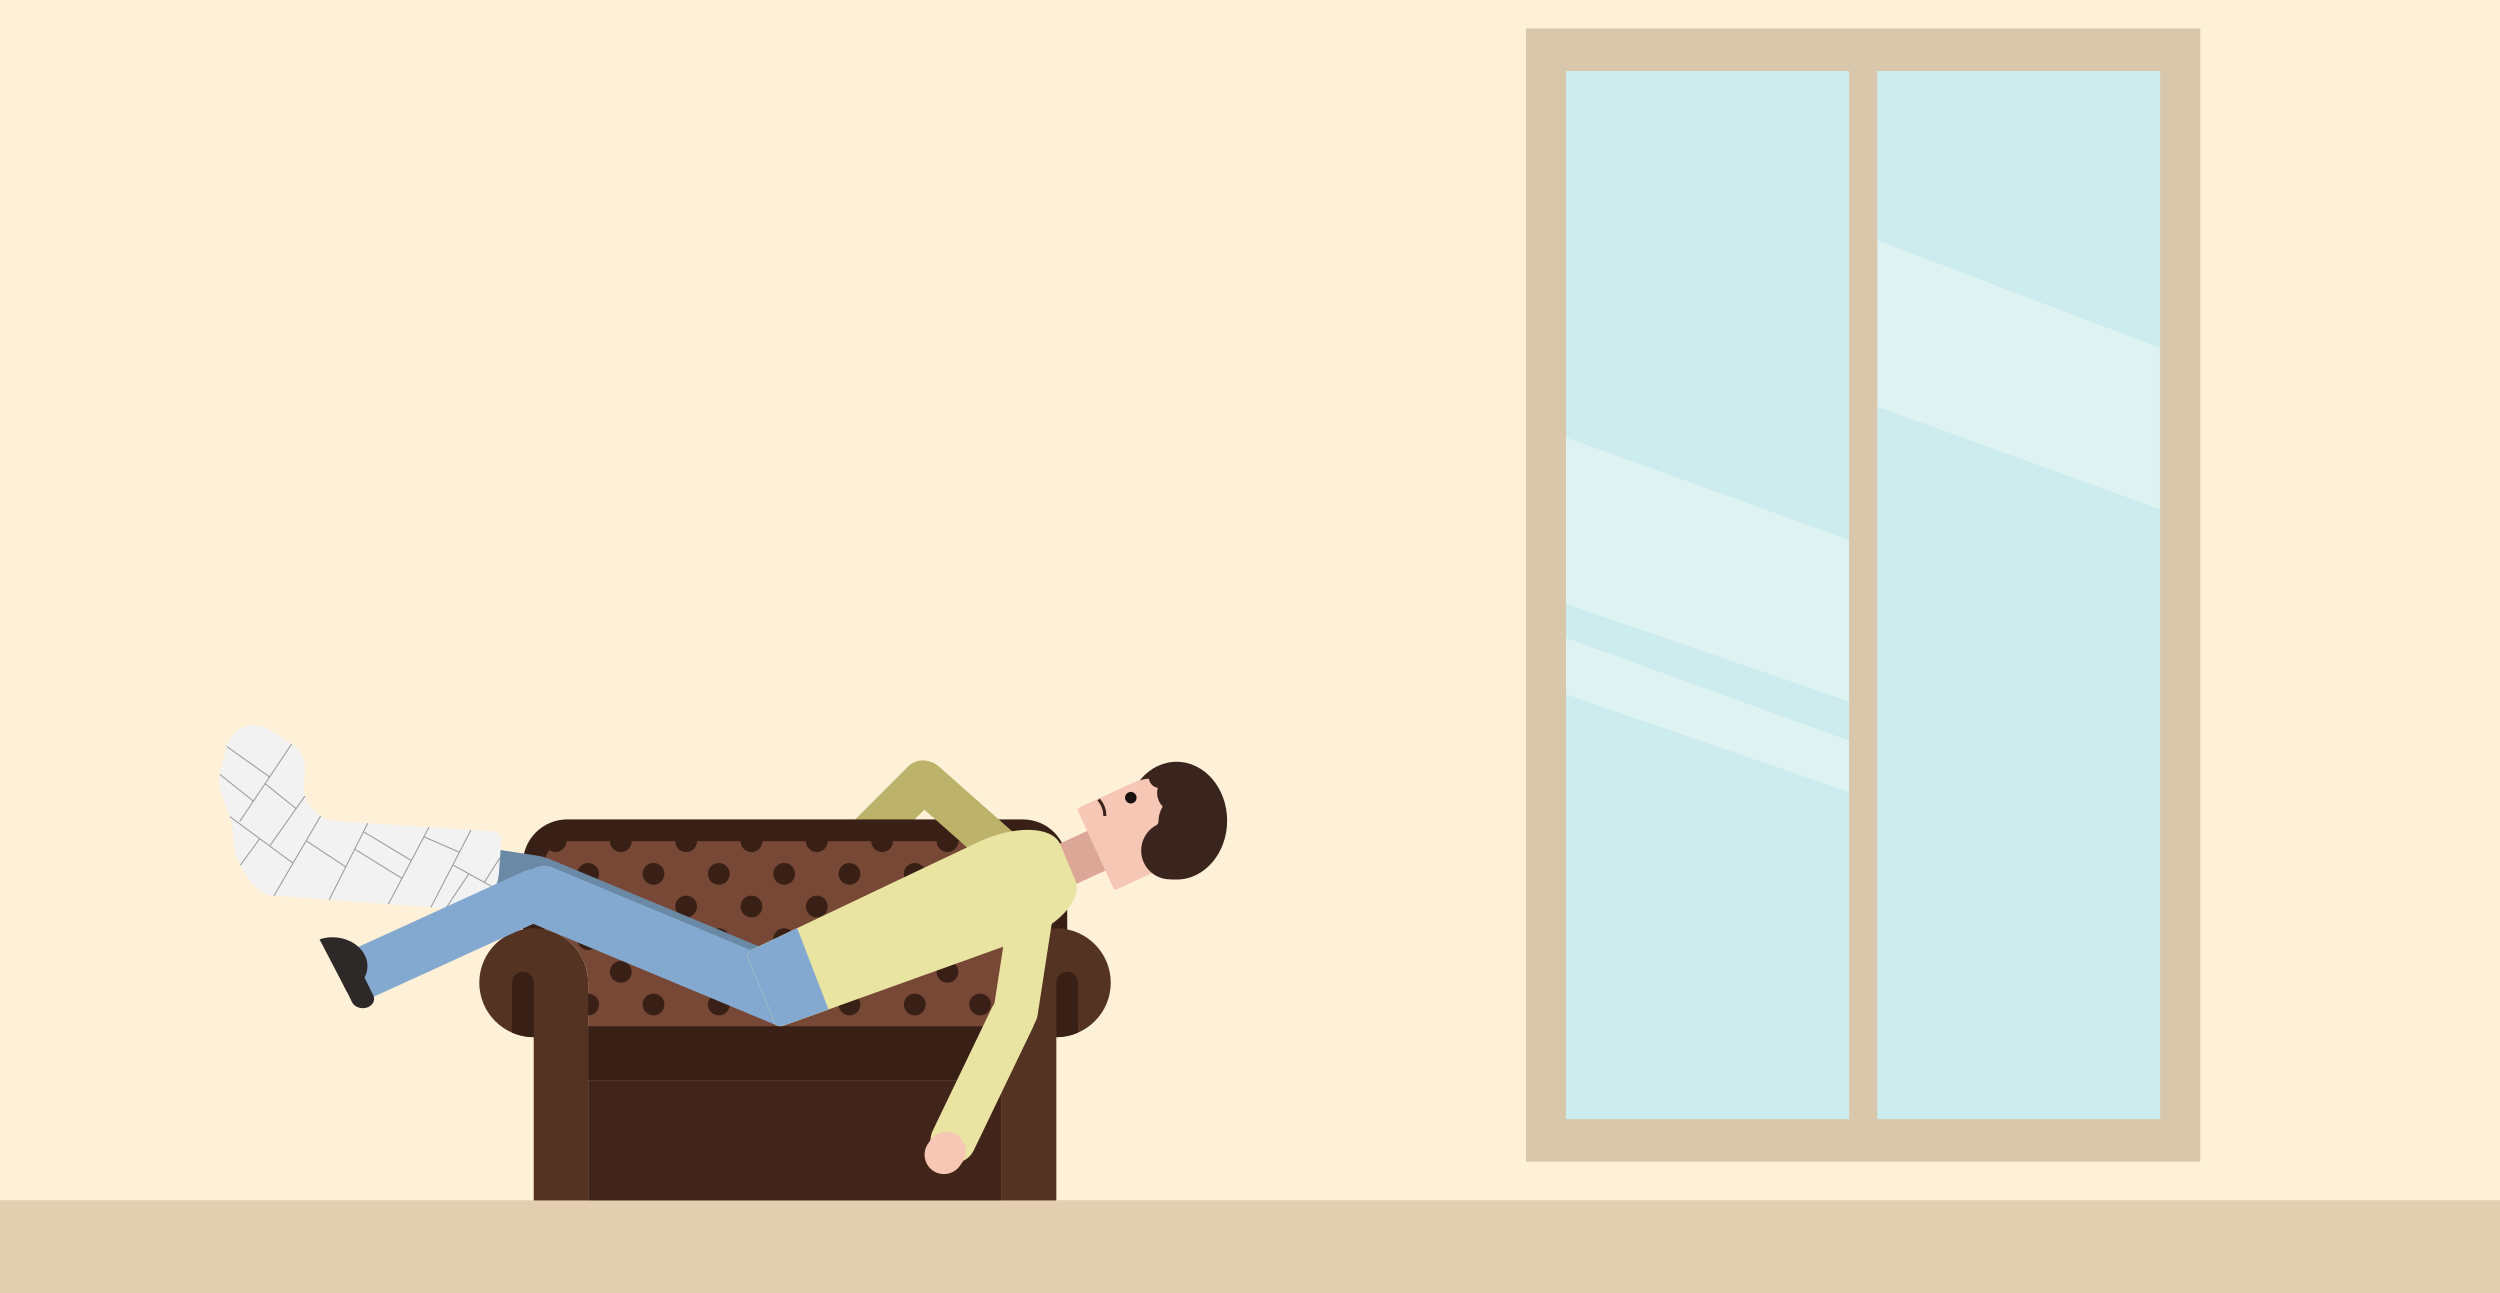 <?xml version="1.0" encoding="utf-8"?>
<!-- Generator: Adobe Illustrator 16.0.0, SVG Export Plug-In . SVG Version: 6.00 Build 0)  -->
<!DOCTYPE svg PUBLIC "-//W3C//DTD SVG 1.1//EN" "http://www.w3.org/Graphics/SVG/1.1/DTD/svg11.dtd">
<svg version="1.1" id="Laag_1" xmlns="http://www.w3.org/2000/svg" xmlns:xlink="http://www.w3.org/1999/xlink" x="0px" y="0px"
	 width="2433.95px" height="1259px" viewBox="0 0 2433.95 1259" enable-background="new 0 0 2433.95 1259" xml:space="preserve">
<rect fill="#FFF1D7" width="2433.954" height="1168.485"/>
<rect y="1168.485" fill="#E2CFAF" width="2433.954" height="90.515"/>
<g>
	<defs>
		<rect id="SVGID_1_" width="2433.954" height="1259"/>
	</defs>
	<clipPath id="SVGID_2_">
		<use xlink:href="#SVGID_1_"  overflow="visible"/>
	</clipPath>
	<path clip-path="url(#SVGID_2_)" fill="#BCB269" d="M788.071,871.213L788.071,871.213c-7.947-7.947-7.947-20.95,0-28.896
		l96.003-96.003c7.946-7.946,20.95-7.946,28.896,0s7.946,20.95,0,28.896l-96.003,96.003
		C809.021,879.159,796.017,879.159,788.071,871.213"/>
	<rect x="1485.645" y="27.767" clip-path="url(#SVGID_2_)" fill="#D8C7AB" width="656.514" height="1103.129"/>
	<rect x="1524.69" y="69.15" clip-path="url(#SVGID_2_)" fill="#CCECED" width="578.423" height="1020.364"/>
	<polygon clip-path="url(#SVGID_2_)" fill="#DFF2F2" points="1827.578,233.94 2102.554,338.652 2102.554,495.721 1827.578,395.917 	
		"/>
	<polygon clip-path="url(#SVGID_2_)" fill="#DFF2F2" points="1524.69,425.939 1813.901,530.651 1813.901,687.72 1524.69,587.917 	
		"/>
	<polygon clip-path="url(#SVGID_2_)" fill="#DFF2F2" points="1524.69,621.204 1813.901,725.916 1813.901,775.84 1524.69,676.036 	
		"/>
	<rect x="1800.225" y="69.15" clip-path="url(#SVGID_2_)" fill="#D8C7AB" width="27.354" height="1020.364"/>
	<rect x="572.618" y="1052.162" clip-path="url(#SVGID_2_)" fill="#42251A" width="402.802" height="116.601"/>
	<path clip-path="url(#SVGID_2_)" fill="#774836" d="M572.618,956.762v95.4H975.42v-95.4c0-29.225,23.776-53,53-53v-62.838
		c0-17.988-14.586-32.563-32.563-32.563H552.181c-17.978,0-32.563,14.586-32.563,32.563v62.838
		C548.842,903.762,572.618,927.537,572.618,956.762"/>
	<path clip-path="url(#SVGID_2_)" fill="#382016" d="M995.857,797.761H552.182c-23.798,0-43.164,19.366-43.164,43.163v73.438h10.6
		c3.678,0,7.187,0.615,10.6,1.504v-21.824v-22.08v-31.037c0-12.104,9.858-21.963,21.964-21.963h443.665
		c12.116,0,21.974,9.858,21.974,21.963v31.037v22.08v21.824c3.414-0.889,6.922-1.504,10.6-1.504h10.6v-73.438
		C1039.021,817.127,1019.654,797.761,995.857,797.761"/>
	<rect x="572.618" y="999.162" clip-path="url(#SVGID_2_)" fill="#382016" width="402.802" height="53"/>
	<path clip-path="url(#SVGID_2_)" fill="#382016" d="M540.818,808.36c5.854,0,10.6,4.746,10.6,10.601s-4.746,10.6-10.6,10.6
		s-10.6-4.745-10.6-10.6S534.964,808.36,540.818,808.36"/>
	<path clip-path="url(#SVGID_2_)" fill="#382016" d="M572.618,840.161c5.854,0,10.6,4.745,10.6,10.6s-4.746,10.601-10.6,10.601
		s-10.6-4.746-10.6-10.601S566.764,840.161,572.618,840.161"/>
	<path clip-path="url(#SVGID_2_)" fill="#382016" d="M604.418,808.36c5.854,0,10.6,4.746,10.6,10.601s-4.746,10.6-10.6,10.6
		s-10.6-4.745-10.6-10.6S598.564,808.36,604.418,808.36"/>
	<path clip-path="url(#SVGID_2_)" fill="#382016" d="M668.019,808.36c5.854,0,10.6,4.746,10.6,10.601s-4.746,10.6-10.6,10.6
		s-10.6-4.745-10.6-10.6S662.165,808.36,668.019,808.36"/>
	<path clip-path="url(#SVGID_2_)" fill="#382016" d="M636.218,840.161c5.854,0,10.6,4.745,10.6,10.6s-4.746,10.601-10.6,10.601
		s-10.6-4.746-10.6-10.601S630.364,840.161,636.218,840.161"/>
	<path clip-path="url(#SVGID_2_)" fill="#382016" d="M699.819,840.161c5.854,0,10.6,4.745,10.6,10.6s-4.746,10.601-10.6,10.601
		s-10.6-4.746-10.6-10.601S693.965,840.161,699.819,840.161"/>
	<path clip-path="url(#SVGID_2_)" fill="#382016" d="M731.619,808.36c5.854,0,10.6,4.746,10.6,10.601s-4.746,10.6-10.6,10.6
		s-10.6-4.745-10.6-10.6S725.765,808.36,731.619,808.36"/>
	<path clip-path="url(#SVGID_2_)" fill="#382016" d="M795.219,808.36c5.854,0,10.6,4.746,10.6,10.601s-4.746,10.6-10.6,10.6
		s-10.6-4.745-10.6-10.6S789.365,808.36,795.219,808.36"/>
	<path clip-path="url(#SVGID_2_)" fill="#382016" d="M763.419,840.161c5.854,0,10.6,4.745,10.6,10.6s-4.746,10.601-10.6,10.601
		s-10.6-4.746-10.6-10.601S757.565,840.161,763.419,840.161"/>
	<path clip-path="url(#SVGID_2_)" fill="#382016" d="M827.02,840.161c5.854,0,10.6,4.745,10.6,10.6s-4.746,10.601-10.6,10.601
		s-10.6-4.746-10.6-10.601S821.166,840.161,827.02,840.161"/>
	<path clip-path="url(#SVGID_2_)" fill="#382016" d="M858.82,808.36c5.854,0,10.6,4.746,10.6,10.601s-4.746,10.6-10.6,10.6
		s-10.6-4.745-10.6-10.6S852.966,808.36,858.82,808.36"/>
	<path clip-path="url(#SVGID_2_)" fill="#382016" d="M922.42,808.36c5.854,0,10.6,4.746,10.6,10.601s-4.746,10.6-10.6,10.6
		s-10.6-4.745-10.6-10.6S916.566,808.36,922.42,808.36"/>
	<path clip-path="url(#SVGID_2_)" fill="#382016" d="M890.62,840.161c5.854,0,10.6,4.745,10.6,10.6s-4.746,10.601-10.6,10.601
		s-10.6-4.746-10.6-10.601S884.766,840.161,890.62,840.161"/>
	<path clip-path="url(#SVGID_2_)" fill="#382016" d="M954.22,840.161c5.854,0,10.6,4.745,10.6,10.6s-4.746,10.601-10.6,10.601
		s-10.6-4.746-10.6-10.601S948.366,840.161,954.22,840.161"/>
	<path clip-path="url(#SVGID_2_)" fill="#382016" d="M986.021,808.36c5.854,0,10.6,4.746,10.6,10.601s-4.746,10.6-10.6,10.6
		s-10.6-4.745-10.6-10.6S980.167,808.36,986.021,808.36"/>
	<path clip-path="url(#SVGID_2_)" fill="#382016" d="M1017.82,840.161c5.854,0,10.601,4.745,10.601,10.6
		s-4.747,10.601-10.601,10.601s-10.6-4.746-10.6-10.601S1011.966,840.161,1017.82,840.161"/>
	<path clip-path="url(#SVGID_2_)" fill="#382016" d="M540.818,871.961c5.854,0,10.6,4.746,10.6,10.601c0,5.854-4.746,10.6-10.6,10.6
		s-10.6-4.746-10.6-10.6C530.218,876.707,534.964,871.961,540.818,871.961"/>
	<path clip-path="url(#SVGID_2_)" fill="#382016" d="M572.618,903.762c5.854,0,10.6,4.745,10.6,10.6s-4.746,10.601-10.6,10.601
		s-10.6-4.746-10.6-10.601S566.764,903.762,572.618,903.762"/>
	<path clip-path="url(#SVGID_2_)" fill="#382016" d="M572.618,967.361c5.854,0,10.6,4.746,10.6,10.601s-4.746,10.6-10.6,10.6
		s-10.6-4.745-10.6-10.6S566.764,967.361,572.618,967.361"/>
	<path clip-path="url(#SVGID_2_)" fill="#382016" d="M604.418,871.961c5.854,0,10.6,4.746,10.6,10.601c0,5.854-4.746,10.6-10.6,10.6
		s-10.6-4.746-10.6-10.6C593.818,876.707,598.564,871.961,604.418,871.961"/>
	<path clip-path="url(#SVGID_2_)" fill="#382016" d="M668.019,871.961c5.854,0,10.6,4.746,10.6,10.601c0,5.854-4.746,10.6-10.6,10.6
		s-10.6-4.746-10.6-10.6C657.418,876.707,662.165,871.961,668.019,871.961"/>
	<path clip-path="url(#SVGID_2_)" fill="#382016" d="M604.418,935.562c5.854,0,10.6,4.746,10.6,10.6
		c0,5.854-4.746,10.601-10.6,10.601s-10.6-4.746-10.6-10.601C593.818,940.308,598.564,935.562,604.418,935.562"/>
	<path clip-path="url(#SVGID_2_)" fill="#382016" d="M668.019,935.562c5.854,0,10.6,4.746,10.6,10.6
		c0,5.854-4.746,10.601-10.6,10.601s-10.6-4.746-10.6-10.601C657.418,940.308,662.165,935.562,668.019,935.562"/>
	<path clip-path="url(#SVGID_2_)" fill="#382016" d="M636.218,903.762c5.854,0,10.6,4.745,10.6,10.6s-4.746,10.601-10.6,10.601
		s-10.6-4.746-10.6-10.601S630.364,903.762,636.218,903.762"/>
	<path clip-path="url(#SVGID_2_)" fill="#382016" d="M699.819,903.762c5.854,0,10.6,4.745,10.6,10.6s-4.746,10.601-10.6,10.601
		s-10.6-4.746-10.6-10.601S693.965,903.762,699.819,903.762"/>
	<path clip-path="url(#SVGID_2_)" fill="#382016" d="M636.218,967.361c5.854,0,10.6,4.746,10.6,10.601s-4.746,10.6-10.6,10.6
		s-10.6-4.745-10.6-10.6S630.364,967.361,636.218,967.361"/>
	<path clip-path="url(#SVGID_2_)" fill="#382016" d="M699.819,967.361c5.854,0,10.6,4.746,10.6,10.601s-4.746,10.6-10.6,10.6
		s-10.6-4.745-10.6-10.6S693.965,967.361,699.819,967.361"/>
	<path clip-path="url(#SVGID_2_)" fill="#382016" d="M731.619,871.961c5.854,0,10.6,4.746,10.6,10.601c0,5.854-4.746,10.6-10.6,10.6
		s-10.6-4.746-10.6-10.6C721.019,876.707,725.765,871.961,731.619,871.961"/>
	<path clip-path="url(#SVGID_2_)" fill="#382016" d="M795.219,871.961c5.854,0,10.6,4.746,10.6,10.601c0,5.854-4.746,10.6-10.6,10.6
		s-10.6-4.746-10.6-10.6C784.619,876.707,789.365,871.961,795.219,871.961"/>
	<path clip-path="url(#SVGID_2_)" fill="#382016" d="M731.619,935.562c5.854,0,10.6,4.746,10.6,10.6
		c0,5.854-4.746,10.601-10.6,10.601s-10.6-4.746-10.6-10.601C721.019,940.308,725.765,935.562,731.619,935.562"/>
	<path clip-path="url(#SVGID_2_)" fill="#382016" d="M795.219,935.562c5.854,0,10.6,4.746,10.6,10.6
		c0,5.854-4.746,10.601-10.6,10.601s-10.6-4.746-10.6-10.601C784.619,940.308,789.365,935.562,795.219,935.562"/>
	<path clip-path="url(#SVGID_2_)" fill="#382016" d="M763.419,903.762c5.854,0,10.6,4.745,10.6,10.6s-4.746,10.601-10.6,10.601
		s-10.6-4.746-10.6-10.601S757.565,903.762,763.419,903.762"/>
	<path clip-path="url(#SVGID_2_)" fill="#382016" d="M827.02,903.762c5.854,0,10.6,4.745,10.6,10.6s-4.746,10.601-10.6,10.601
		s-10.6-4.746-10.6-10.601S821.166,903.762,827.02,903.762"/>
	<path clip-path="url(#SVGID_2_)" fill="#382016" d="M763.419,967.361c5.854,0,10.6,4.746,10.6,10.601s-4.746,10.6-10.6,10.6
		s-10.6-4.745-10.6-10.6S757.565,967.361,763.419,967.361"/>
	<path clip-path="url(#SVGID_2_)" fill="#382016" d="M827.02,967.361c5.854,0,10.6,4.746,10.6,10.601s-4.746,10.6-10.6,10.6
		s-10.6-4.745-10.6-10.6S821.166,967.361,827.02,967.361"/>
	<path clip-path="url(#SVGID_2_)" fill="#382016" d="M858.82,871.961c5.854,0,10.6,4.746,10.6,10.601c0,5.854-4.746,10.6-10.6,10.6
		s-10.6-4.746-10.6-10.6C848.22,876.707,852.966,871.961,858.82,871.961"/>
	<path clip-path="url(#SVGID_2_)" fill="#382016" d="M922.42,871.961c5.854,0,10.6,4.746,10.6,10.601c0,5.854-4.746,10.6-10.6,10.6
		s-10.6-4.746-10.6-10.6C911.82,876.707,916.566,871.961,922.42,871.961"/>
	<path clip-path="url(#SVGID_2_)" fill="#382016" d="M858.82,935.562c5.854,0,10.6,4.746,10.6,10.6
		c0,5.854-4.746,10.601-10.6,10.601s-10.6-4.746-10.6-10.601C848.22,940.308,852.966,935.562,858.82,935.562"/>
	<path clip-path="url(#SVGID_2_)" fill="#382016" d="M922.42,935.562c5.854,0,10.6,4.746,10.6,10.6
		c0,5.854-4.746,10.601-10.6,10.601s-10.6-4.746-10.6-10.601C911.82,940.308,916.566,935.562,922.42,935.562"/>
	<path clip-path="url(#SVGID_2_)" fill="#382016" d="M890.62,903.762c5.854,0,10.6,4.745,10.6,10.6s-4.746,10.601-10.6,10.601
		s-10.6-4.746-10.6-10.601S884.766,903.762,890.62,903.762"/>
	<path clip-path="url(#SVGID_2_)" fill="#382016" d="M954.22,903.762c5.854,0,10.6,4.745,10.6,10.6s-4.746,10.601-10.6,10.601
		s-10.6-4.746-10.6-10.601S948.366,903.762,954.22,903.762"/>
	<path clip-path="url(#SVGID_2_)" fill="#382016" d="M890.62,967.361c5.854,0,10.6,4.746,10.6,10.601s-4.746,10.6-10.6,10.6
		s-10.6-4.745-10.6-10.6S884.766,967.361,890.62,967.361"/>
	<path clip-path="url(#SVGID_2_)" fill="#382016" d="M954.22,967.361c5.854,0,10.6,4.746,10.6,10.601s-4.746,10.6-10.6,10.6
		s-10.6-4.745-10.6-10.6S948.366,967.361,954.22,967.361"/>
	<path clip-path="url(#SVGID_2_)" fill="#382016" d="M986.021,871.961c5.854,0,10.6,4.746,10.6,10.601c0,5.854-4.746,10.6-10.6,10.6
		s-10.6-4.746-10.6-10.6C975.42,876.707,980.167,871.961,986.021,871.961"/>
	<path clip-path="url(#SVGID_2_)" fill="#553323" d="M975.42,956.762v212.001h53v-159.001c29.225,0,53-23.775,53-53
		s-23.775-53-53-53C999.196,903.762,975.42,927.537,975.42,956.762"/>
	<path clip-path="url(#SVGID_2_)" fill="#382016" d="M1039.021,946.161c-5.851,0-10.6,4.749-10.6,10.601v53
		c7.547,0,14.692-1.632,21.201-4.494v-48.506C1049.622,950.91,1044.873,946.161,1039.021,946.161"/>
	<path clip-path="url(#SVGID_2_)" fill="#553323" d="M519.618,903.762c-29.224,0-53,23.775-53,53s23.776,53,53,53v159.001h53
		V956.762C572.618,927.537,548.843,903.762,519.618,903.762"/>
	<path clip-path="url(#SVGID_2_)" fill="#382016" d="M519.618,1009.762v-53c0-5.852-4.749-10.601-10.6-10.601
		s-10.6,4.749-10.6,10.601v48.506C504.927,1008.13,512.071,1009.762,519.618,1009.762"/>
</g>
<g>
	<defs>
		<rect id="SVGID_3_" width="2433.954" height="1259"/>
	</defs>
	<clipPath id="SVGID_4_">
		<use xlink:href="#SVGID_3_"  overflow="visible"/>
	</clipPath>
	<path clip-path="url(#SVGID_4_)" fill="#DDA797" d="M1025.059,824.373l17.706,38.553l36.638-16.827
		c5.069-2.329,7.312-8.381,4.984-13.45l-9.239-20.118c-2.328-5.069-8.381-7.313-13.451-4.983L1025.059,824.373z"/>
	<path clip-path="url(#SVGID_4_)" fill="#3A251E" d="M1096.309,798.985c0,31.661,22.027,57.328,49.2,57.328
		c27.172,0,49.2-25.667,49.2-57.328c0-31.662-22.028-57.329-49.2-57.329C1118.335,741.656,1096.309,767.323,1096.309,798.985"/>
	<path clip-path="url(#SVGID_4_)" fill="#F7C7B5" d="M1049.445,789.508l34.489,75.096c0.586,1.275,2.095,1.835,3.371,1.249
		l52.648-24.18c21.922-10.067,31.62-36.241,21.552-58.163s-36.242-31.62-58.164-21.553l-52.647,24.18
		C1049.418,786.723,1048.859,788.232,1049.445,789.508"/>
	<path clip-path="url(#SVGID_4_)" fill="#3A251E" d="M1126.567,771.915c0,10.461,8.479,18.941,18.941,18.941
		c10.461,0,18.942-8.48,18.942-18.941s-8.481-18.941-18.942-18.941C1135.046,752.974,1126.567,761.454,1126.567,771.915"/>
	<path clip-path="url(#SVGID_4_)" fill="#3A251E" d="M1124.581,813.913c0,15.504,12.568,28.071,28.071,28.071
		c15.504,0,28.072-12.567,28.072-28.071c0-15.503-12.568-28.071-28.072-28.071C1137.149,785.842,1124.581,798.41,1124.581,813.913"
		/>
	<path clip-path="url(#SVGID_4_)" fill="#3A251E" d="M1127.858,799.986c0,15.503,12.568,28.071,28.071,28.071
		c15.503,0,28.072-12.568,28.072-28.071s-12.569-28.071-28.072-28.071C1140.426,771.915,1127.858,784.483,1127.858,799.986"/>
	<path clip-path="url(#SVGID_4_)" fill="#3A251E" d="M1111.031,828.058c0,15.503,12.567,28.071,28.071,28.071
		c15.503,0,28.072-12.568,28.072-28.071s-12.569-28.071-28.072-28.071C1123.598,799.986,1111.031,812.555,1111.031,828.058"/>
	<path clip-path="url(#SVGID_4_)" fill="#3A251E" d="M1118.489,756.841c0,5.692,4.614,10.307,10.307,10.307
		c5.692,0,10.306-4.614,10.306-10.307c0-5.691-4.614-10.307-10.306-10.307C1123.103,746.534,1118.489,751.149,1118.489,756.841"/>
	<path clip-path="url(#SVGID_4_)" fill="#6A89A5" d="M509.129,847.672l-6.543,15.688c-4.327,10.371,0.62,22.397,10.991,26.724
		l241.902,100.903c2.934,1.224,6.337-0.176,7.56-3.11l11.156-26.743c4.892-11.729-0.701-25.327-12.429-30.219L535.854,836.68
		C525.481,832.354,513.456,837.3,509.129,847.672"/>
	<path clip-path="url(#SVGID_4_)" fill="#6A89A5" d="M321.108,827.342L321.108,827.342c-2.12,13.729,7.291,26.577,21.02,28.697
		l175.268,27.065c13.729,2.12,26.577-7.29,28.697-21.02c2.12-13.729-7.291-26.577-21.02-28.697l-175.267-27.065
		C336.077,804.202,323.229,813.613,321.108,827.342"/>
	<path clip-path="url(#SVGID_4_)" fill="#84A9D1" d="M510.875,855.418l-6.543,15.688c-4.327,10.372,0.619,22.396,10.991,26.723
		l241.902,100.903c2.934,1.224,6.336-0.176,7.56-3.109l11.155-26.744c4.893-11.729-0.701-25.327-12.429-30.219l-225.912-94.233
		C527.227,840.101,515.201,845.047,510.875,855.418"/>
	<path clip-path="url(#SVGID_4_)" fill="#F2F2F2" d="M228.083,825.854c0.258,2.918,0.977,5.771,2.134,8.46
		c4.513,10.495,17.295,36.284,34.378,37.55l154.887,11.473l25.721,1.905c20.742,1.536,38.969-14.178,40.505-34.919L488,819.378
		c0.385-5.186-3.544-9.744-8.731-10.127l-20.687-1.331l-132.046-8.49c-5.683-0.365-11.115-2.483-15.545-6.063l-4.826-3.899
		c-6.828-5.517-10.617-13.957-10.203-22.726l0.854-18.053c0.466-9.875-4.395-19.243-12.738-24.547l-21.703-13.796
		c-4.551-2.894-9.851-4.387-15.243-4.296c-12.444,0.211-23.201,8.739-26.244,20.808l-6.831,27.092
		c-1.333,5.288-1.067,10.854,0.766,15.99l9.873,27.676c0.786,2.204,1.288,4.499,1.494,6.83L228.083,825.854z"/>
	
		<line clip-path="url(#SVGID_4_)" fill="none" stroke="#999999" stroke-miterlimit="10" x1="458.582" y1="807.92" x2="419.482" y2="883.337"/>
	
		<line clip-path="url(#SVGID_4_)" fill="none" stroke="#999999" stroke-miterlimit="10" x1="417.693" y1="805.291" x2="378.077" y2="880.27"/>
	<polyline clip-path="url(#SVGID_4_)" fill="none" stroke="#999999" stroke-miterlimit="10" points="358.071,801.458 
		346.671,824.07 320.488,876.004 	"/>
	
		<line clip-path="url(#SVGID_4_)" fill="none" stroke="#999999" stroke-miterlimit="10" x1="391.35" y1="855.148" x2="345.065" y2="826.529"/>
	
		<line clip-path="url(#SVGID_4_)" fill="none" stroke="#999999" stroke-miterlimit="10" x1="447.269" y1="829.741" x2="412.705" y2="814.732"/>
	
		<line clip-path="url(#SVGID_4_)" fill="none" stroke="#999999" stroke-miterlimit="10" x1="400.517" y1="837.8" x2="353.885" y2="809.763"/>
	
		<line clip-path="url(#SVGID_4_)" fill="none" stroke="#999999" stroke-miterlimit="10" x1="481.66" y1="864.724" x2="440.872" y2="842.078"/>
	
		<line clip-path="url(#SVGID_4_)" fill="none" stroke="#999999" stroke-miterlimit="10" x1="486.854" y1="834.862" x2="471.47" y2="859.066"/>
	
		<line clip-path="url(#SVGID_4_)" fill="none" stroke="#999999" stroke-miterlimit="10" x1="456.447" y1="850.726" x2="434.044" y2="884.415"/>
	
		<line clip-path="url(#SVGID_4_)" fill="none" stroke="#999999" stroke-miterlimit="10" x1="312.234" y1="794.313" x2="266.771" y2="872.025"/>
	
		<line clip-path="url(#SVGID_4_)" fill="none" stroke="#999999" stroke-miterlimit="10" x1="336.612" y1="844.023" x2="298.063" y2="818.535"/>
	
		<line clip-path="url(#SVGID_4_)" fill="none" stroke="#999999" stroke-miterlimit="10" x1="285.283" y1="840.381" x2="223.784" y2="795.06"/>
	
		<line clip-path="url(#SVGID_4_)" fill="none" stroke="#999999" stroke-miterlimit="10" x1="296.841" y1="775.046" x2="262.887" y2="823.204"/>
	
		<line clip-path="url(#SVGID_4_)" fill="none" stroke="#999999" stroke-miterlimit="10" x1="284.079" y1="724.142" x2="233.315" y2="799.894"/>
	
		<line clip-path="url(#SVGID_4_)" fill="none" stroke="#999999" stroke-miterlimit="10" x1="252.835" y1="816.469" x2="233.988" y2="842.323"/>
	
		<line clip-path="url(#SVGID_4_)" fill="none" stroke="#999999" stroke-miterlimit="10" x1="262.442" y1="756.429" x2="220.888" y2="726.857"/>
	
		<line clip-path="url(#SVGID_4_)" fill="none" stroke="#999999" stroke-miterlimit="10" x1="246.659" y1="779.981" x2="214.058" y2="753.949"/>
	
		<line clip-path="url(#SVGID_4_)" fill="none" stroke="#999999" stroke-miterlimit="10" x1="288.229" y1="787.262" x2="258.104" y2="762.901"/>
	<path clip-path="url(#SVGID_4_)" fill="#BCB269" d="M885.272,747.972L885.272,747.972c-7.453,8.411-6.668,21.391,1.743,28.844
		l101.618,90.038c8.411,7.452,21.39,6.668,28.844-1.743c7.453-8.411,6.669-21.391-1.744-28.844l-101.617-90.037
		C905.704,738.776,892.725,739.561,885.272,747.972"/>
	<path clip-path="url(#SVGID_4_)" fill="#84A9D1" d="M325.59,932.532l20.711,45.354c0.103,0.225,0.369,0.323,0.594,0.221
		l183.793-83.933c12.636-5.771,18.202-20.692,12.431-33.33c-5.771-12.636-20.693-18.201-33.329-12.431L325.59,932.532z"/>
	<path clip-path="url(#SVGID_4_)" fill="#EAE4A2" d="M727.787,932.248l26.555,63.841c1.086,2.609,5.308,3.548,9.424,2.07
		l228.062-81.88c36.959-13.269,62.952-40.178,55.177-58.866l-14.542-34.959c-7.774-18.69-45.182-19.226-80.649-2.368
		l-218.852,104.02C729.013,925.982,726.702,929.639,727.787,932.248"/>
	<path clip-path="url(#SVGID_4_)" fill="#84A9D1" d="M776.157,903.607l-43.066,20.469c-3.95,1.878-6.262,5.533-5.176,8.143
		l26.555,63.841c1.086,2.609,5.308,3.548,9.424,2.069l42.728-15.34"/>
	<path clip-path="url(#SVGID_4_)" fill="#EAE4A2" d="M985.527,1006.314L985.527,1006.314c11.752,1.814,22.853-6.314,24.668-18.068
		l20.357-131.827c1.816-11.754-6.315-22.854-18.068-24.668c-11.752-1.816-22.853,6.314-24.667,18.067l-20.358,131.828
		C965.644,993.399,973.775,1004.501,985.527,1006.314"/>
	<path clip-path="url(#SVGID_4_)" fill="#EAE4A2" d="M918.502,1130.215L918.502,1130.215c10.981,5.283,24.288,0.621,29.571-10.359
		l57.371-119.238c5.284-10.98,0.621-24.288-10.359-29.571c-10.981-5.283-24.288-0.622-29.571,10.359l-57.371,119.237
		C902.859,1111.624,907.521,1124.931,918.502,1130.215"/>
	<path clip-path="url(#SVGID_4_)" fill="#19100D" d="M1095.318,776.623c0,3.102,2.515,5.616,5.616,5.616
		c3.103,0,5.617-2.515,5.617-5.616c0-3.104-2.514-5.617-5.617-5.617C1097.833,771.006,1095.318,773.52,1095.318,776.623"/>
	<path clip-path="url(#SVGID_4_)" fill="#2D2929" d="M357.252,980.956L357.252,980.956c5.696-1.809,8.466-7.159,6.155-11.892
		l-7.755-15.879c-2.311-4.733-8.863-7.125-14.559-5.316c-5.696,1.808-8.466,7.159-6.155,11.892l7.755,15.88
		C345.004,980.372,351.556,982.765,357.252,980.956"/>
	<path clip-path="url(#SVGID_4_)" fill="#2D2929" d="M337.659,965.479c16.917-5.758,24.685-21.824,17.352-35.886
		c-7.333-14.061-26.992-20.792-43.908-15.034"/>
	<path clip-path="url(#SVGID_4_)" fill="none" stroke="#3A251E" stroke-width="3" stroke-miterlimit="10" d="M1069.559,778.406
		l0.927,1.136c3.296,4.036,5.095,9.087,5.095,14.297v0.63"/>
	<path clip-path="url(#SVGID_4_)" fill="#F7C7B5" d="M908.195,1139.688L908.195,1139.688c8.516,5.948,20.349,3.848,26.297-4.668
		l2.462-3.524c5.948-8.516,3.847-20.35-4.668-26.297c-8.515-5.948-20.349-3.848-26.297,4.668l-2.462,3.524
		C897.579,1121.906,899.68,1133.739,908.195,1139.688"/>
</g>
</svg>

